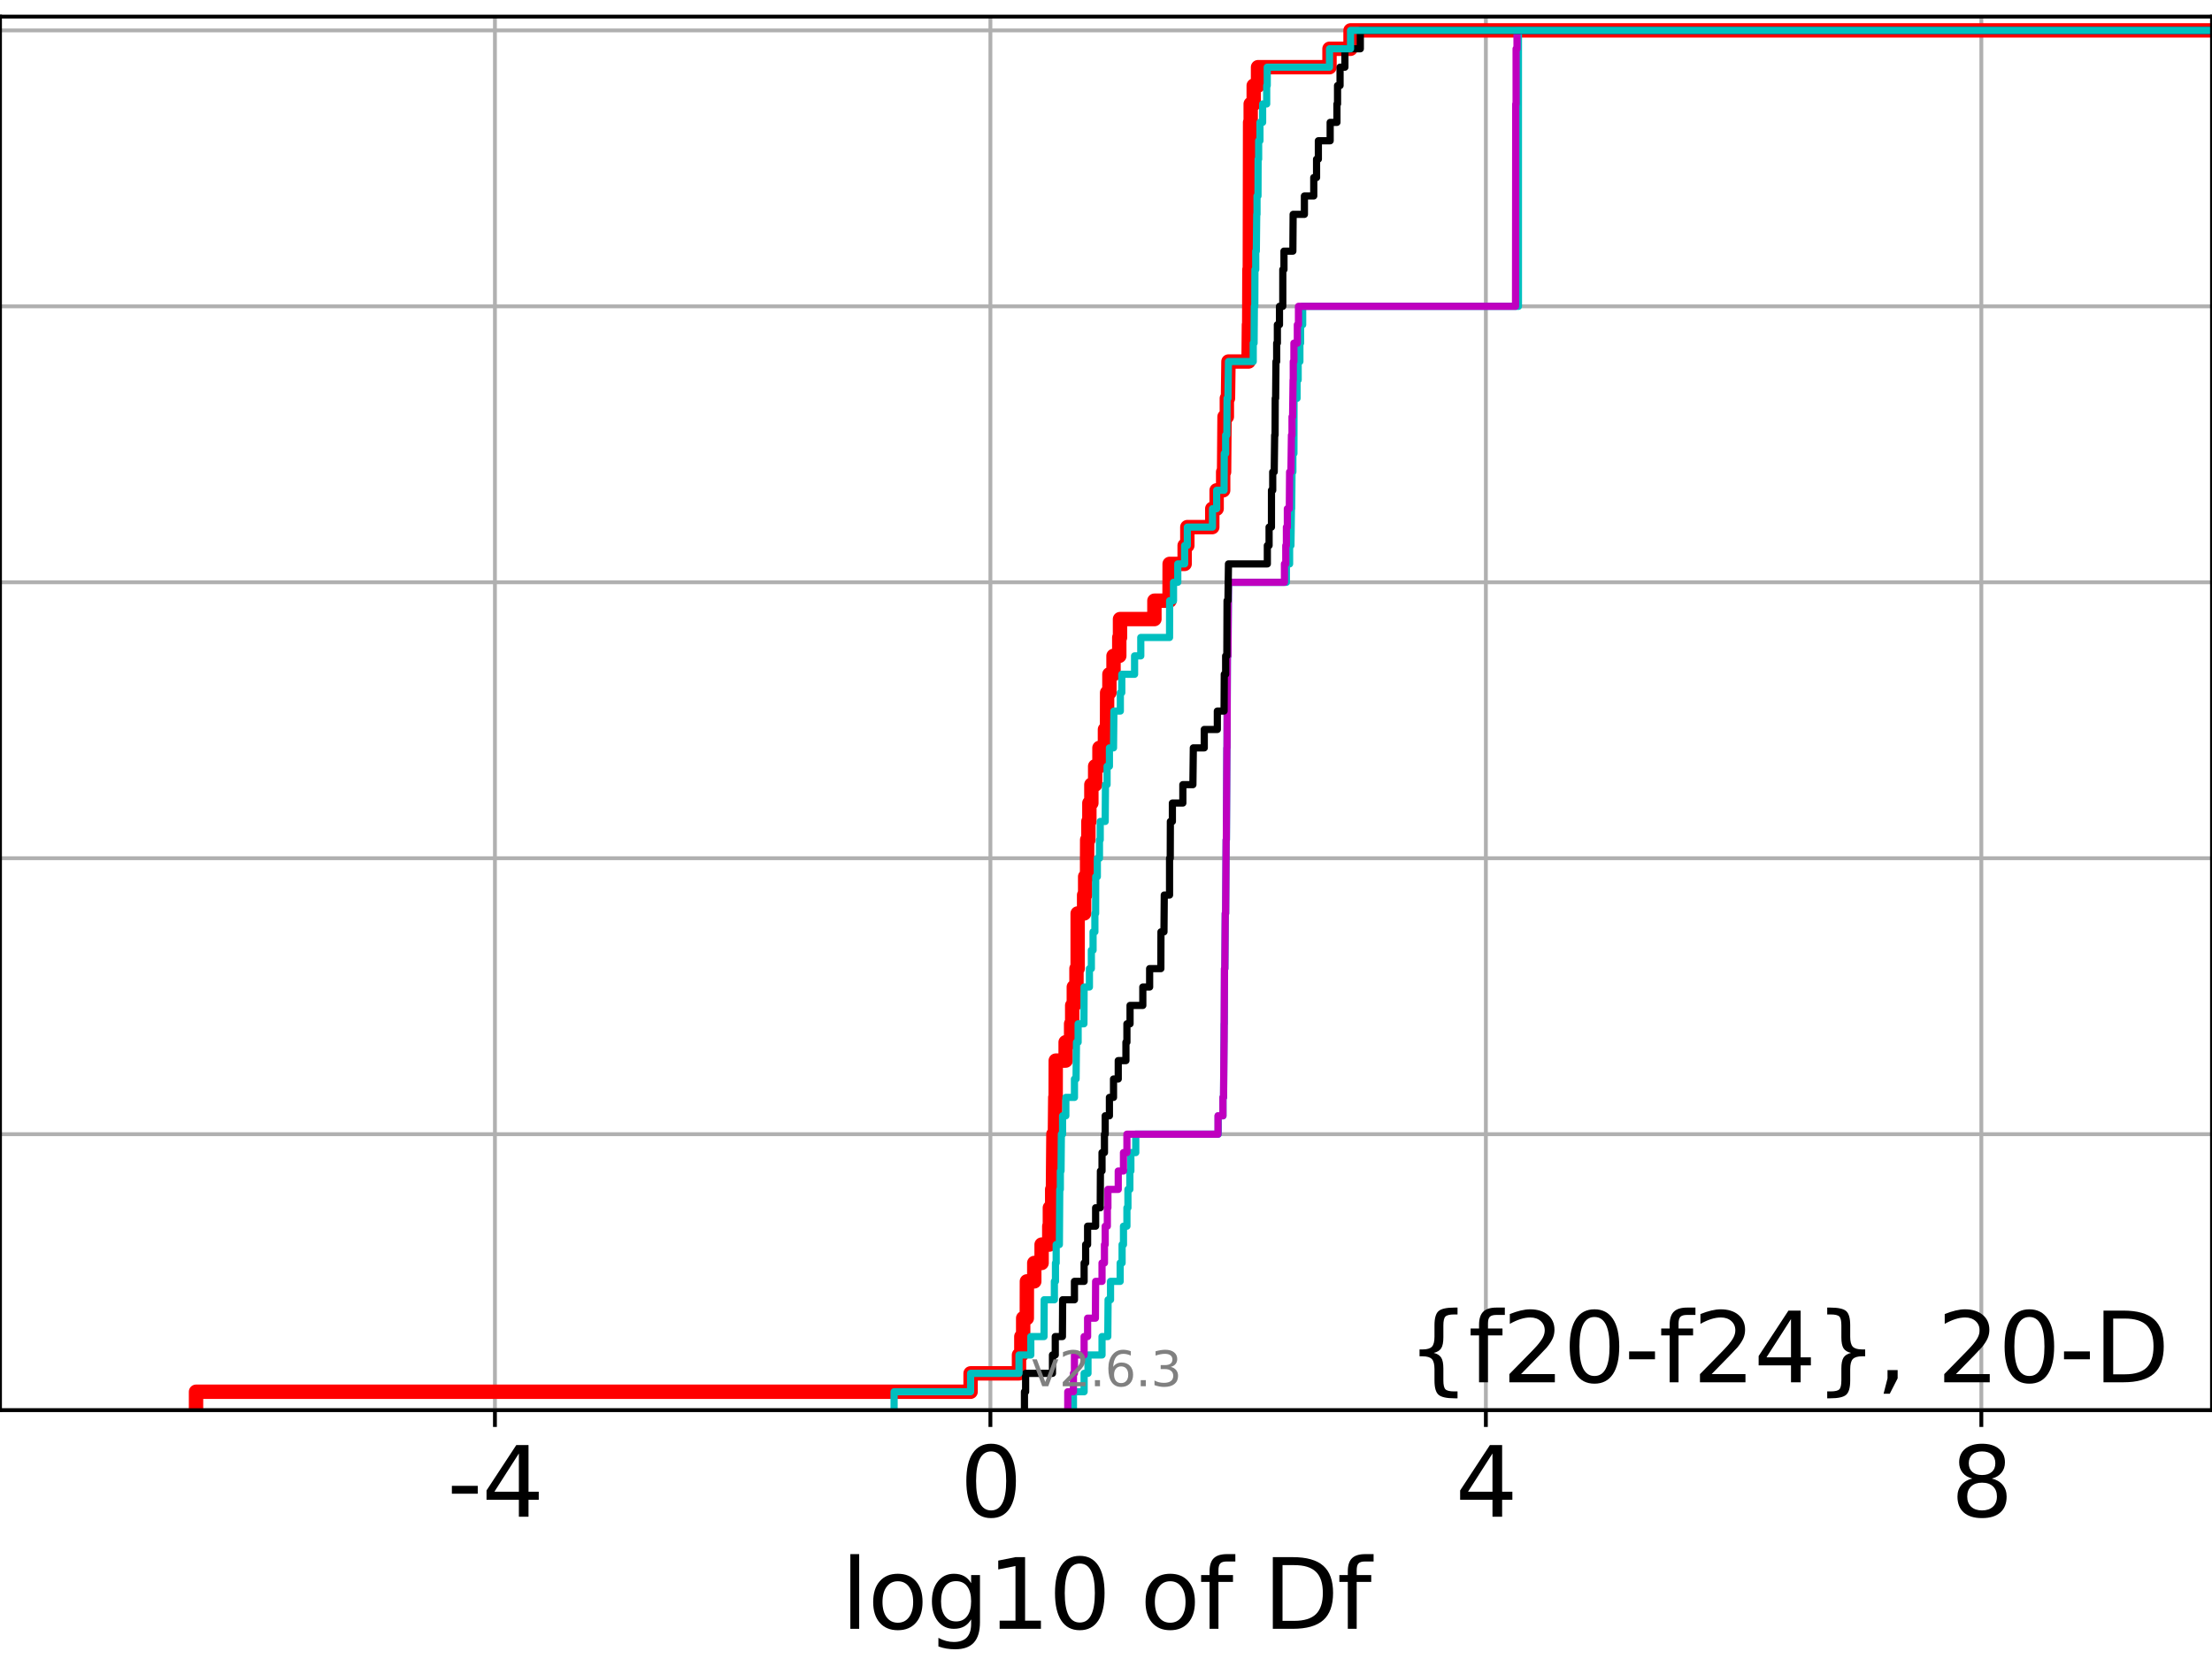 <?xml version="1.0" encoding="utf-8" standalone="no"?>
<!DOCTYPE svg PUBLIC "-//W3C//DTD SVG 1.1//EN"
  "http://www.w3.org/Graphics/SVG/1.1/DTD/svg11.dtd">
<svg xmlns:xlink="http://www.w3.org/1999/xlink" width="460.8pt" height="345.6pt" viewBox="0 0 460.8 345.6" xmlns="http://www.w3.org/2000/svg" version="1.1">
 <defs>
  <style type="text/css">*{stroke-linejoin: round; stroke-linecap: butt}</style>
 </defs>
 <g id="figure_1">
  <g id="patch_1">
   <path d="M 0 345.6 
L 460.8 345.6 
L 460.8 0 
L 0 0 
z
" style="fill: #ffffff"/>
  </g>
  <g id="axes_1">
   <g id="patch_2">
    <path d="M 0 293.76 
L 460.8 293.76 
L 460.8 3.456 
L 0 3.456 
z
" style="fill: #ffffff"/>
   </g>
   <g id="matplotlib.axis_1">
    <g id="xtick_1">
     <g id="line2d_1">
      <path d="M 103.104 293.76 
L 103.104 3.456 
" clip-path="url(#p799bd7c002)" style="fill: none; stroke: #b0b0b0; stroke-width: 0.8; stroke-linecap: square"/>
     </g>
     <g id="line2d_2">
      <defs>
       <path id="ma9c61d9b16" d="M 0 0 
L 0 3.5 
" style="stroke: #000000; stroke-width: 0.8"/>
      </defs>
      <g>
       <use xlink:href="#ma9c61d9b16" x="103.104" y="293.76" style="stroke: #000000; stroke-width: 0.8"/>
      </g>
     </g>
     <g id="text_1">
      <!-- -4 -->
      <g transform="translate(93.133 315.957) scale(0.2 -0.2)">
       <defs>
        <path id="DejaVuSans-2d" d="M 313 2009 
L 1997 2009 
L 1997 1497 
L 313 1497 
L 313 2009 
z
" transform="scale(0.016)"/>
        <path id="DejaVuSans-34" d="M 2419 4116 
L 825 1625 
L 2419 1625 
L 2419 4116 
z
M 2253 4666 
L 3047 4666 
L 3047 1625 
L 3713 1625 
L 3713 1100 
L 3047 1100 
L 3047 0 
L 2419 0 
L 2419 1100 
L 313 1100 
L 313 1709 
L 2253 4666 
z
" transform="scale(0.016)"/>
       </defs>
       <use xlink:href="#DejaVuSans-2d"/>
       <use xlink:href="#DejaVuSans-34" x="36.084"/>
      </g>
     </g>
    </g>
    <g id="xtick_2">
     <g id="line2d_3">
      <path d="M 206.319 293.76 
L 206.319 3.456 
" clip-path="url(#p799bd7c002)" style="fill: none; stroke: #b0b0b0; stroke-width: 0.8; stroke-linecap: square"/>
     </g>
     <g id="line2d_4">
      <g>
       <use xlink:href="#ma9c61d9b16" x="206.319" y="293.76" style="stroke: #000000; stroke-width: 0.8"/>
      </g>
     </g>
     <g id="text_2">
      <!-- 0 -->
      <g transform="translate(199.956 315.957) scale(0.2 -0.2)">
       <defs>
        <path id="DejaVuSans-30" d="M 2034 4250 
Q 1547 4250 1301 3770 
Q 1056 3291 1056 2328 
Q 1056 1369 1301 889 
Q 1547 409 2034 409 
Q 2525 409 2770 889 
Q 3016 1369 3016 2328 
Q 3016 3291 2770 3770 
Q 2525 4250 2034 4250 
z
M 2034 4750 
Q 2819 4750 3233 4129 
Q 3647 3509 3647 2328 
Q 3647 1150 3233 529 
Q 2819 -91 2034 -91 
Q 1250 -91 836 529 
Q 422 1150 422 2328 
Q 422 3509 836 4129 
Q 1250 4750 2034 4750 
z
" transform="scale(0.016)"/>
       </defs>
       <use xlink:href="#DejaVuSans-30"/>
      </g>
     </g>
    </g>
    <g id="xtick_3">
     <g id="line2d_5">
      <path d="M 309.534 293.76 
L 309.534 3.456 
" clip-path="url(#p799bd7c002)" style="fill: none; stroke: #b0b0b0; stroke-width: 0.8; stroke-linecap: square"/>
     </g>
     <g id="line2d_6">
      <g>
       <use xlink:href="#ma9c61d9b16" x="309.534" y="293.76" style="stroke: #000000; stroke-width: 0.8"/>
      </g>
     </g>
     <g id="text_3">
      <!-- 4 -->
      <g transform="translate(303.171 315.957) scale(0.2 -0.2)">
       <use xlink:href="#DejaVuSans-34"/>
      </g>
     </g>
    </g>
    <g id="xtick_4">
     <g id="line2d_7">
      <path d="M 412.749 293.76 
L 412.749 3.456 
" clip-path="url(#p799bd7c002)" style="fill: none; stroke: #b0b0b0; stroke-width: 0.8; stroke-linecap: square"/>
     </g>
     <g id="line2d_8">
      <g>
       <use xlink:href="#ma9c61d9b16" x="412.749" y="293.76" style="stroke: #000000; stroke-width: 0.8"/>
      </g>
     </g>
     <g id="text_4">
      <!-- 8 -->
      <g transform="translate(406.387 315.957) scale(0.2 -0.2)">
       <defs>
        <path id="DejaVuSans-38" d="M 2034 2216 
Q 1584 2216 1326 1975 
Q 1069 1734 1069 1313 
Q 1069 891 1326 650 
Q 1584 409 2034 409 
Q 2484 409 2743 651 
Q 3003 894 3003 1313 
Q 3003 1734 2745 1975 
Q 2488 2216 2034 2216 
z
M 1403 2484 
Q 997 2584 770 2862 
Q 544 3141 544 3541 
Q 544 4100 942 4425 
Q 1341 4750 2034 4750 
Q 2731 4750 3128 4425 
Q 3525 4100 3525 3541 
Q 3525 3141 3298 2862 
Q 3072 2584 2669 2484 
Q 3125 2378 3379 2068 
Q 3634 1759 3634 1313 
Q 3634 634 3220 271 
Q 2806 -91 2034 -91 
Q 1263 -91 848 271 
Q 434 634 434 1313 
Q 434 1759 690 2068 
Q 947 2378 1403 2484 
z
M 1172 3481 
Q 1172 3119 1398 2916 
Q 1625 2713 2034 2713 
Q 2441 2713 2670 2916 
Q 2900 3119 2900 3481 
Q 2900 3844 2670 4047 
Q 2441 4250 2034 4250 
Q 1625 4250 1398 4047 
Q 1172 3844 1172 3481 
z
" transform="scale(0.016)"/>
       </defs>
       <use xlink:href="#DejaVuSans-38"/>
      </g>
     </g>
    </g>
    <g id="text_5">
     <!-- log10 of Df -->
     <g transform="translate(175.214 339.313) scale(0.2 -0.2)">
      <defs>
       <path id="DejaVuSans-6c" d="M 603 4863 
L 1178 4863 
L 1178 0 
L 603 0 
L 603 4863 
z
" transform="scale(0.016)"/>
       <path id="DejaVuSans-6f" d="M 1959 3097 
Q 1497 3097 1228 2736 
Q 959 2375 959 1747 
Q 959 1119 1226 758 
Q 1494 397 1959 397 
Q 2419 397 2687 759 
Q 2956 1122 2956 1747 
Q 2956 2369 2687 2733 
Q 2419 3097 1959 3097 
z
M 1959 3584 
Q 2709 3584 3137 3096 
Q 3566 2609 3566 1747 
Q 3566 888 3137 398 
Q 2709 -91 1959 -91 
Q 1206 -91 779 398 
Q 353 888 353 1747 
Q 353 2609 779 3096 
Q 1206 3584 1959 3584 
z
" transform="scale(0.016)"/>
       <path id="DejaVuSans-67" d="M 2906 1791 
Q 2906 2416 2648 2759 
Q 2391 3103 1925 3103 
Q 1463 3103 1205 2759 
Q 947 2416 947 1791 
Q 947 1169 1205 825 
Q 1463 481 1925 481 
Q 2391 481 2648 825 
Q 2906 1169 2906 1791 
z
M 3481 434 
Q 3481 -459 3084 -895 
Q 2688 -1331 1869 -1331 
Q 1566 -1331 1297 -1286 
Q 1028 -1241 775 -1147 
L 775 -588 
Q 1028 -725 1275 -790 
Q 1522 -856 1778 -856 
Q 2344 -856 2625 -561 
Q 2906 -266 2906 331 
L 2906 616 
Q 2728 306 2450 153 
Q 2172 0 1784 0 
Q 1141 0 747 490 
Q 353 981 353 1791 
Q 353 2603 747 3093 
Q 1141 3584 1784 3584 
Q 2172 3584 2450 3431 
Q 2728 3278 2906 2969 
L 2906 3500 
L 3481 3500 
L 3481 434 
z
" transform="scale(0.016)"/>
       <path id="DejaVuSans-31" d="M 794 531 
L 1825 531 
L 1825 4091 
L 703 3866 
L 703 4441 
L 1819 4666 
L 2450 4666 
L 2450 531 
L 3481 531 
L 3481 0 
L 794 0 
L 794 531 
z
" transform="scale(0.016)"/>
       <path id="DejaVuSans-20" transform="scale(0.016)"/>
       <path id="DejaVuSans-66" d="M 2375 4863 
L 2375 4384 
L 1825 4384 
Q 1516 4384 1395 4259 
Q 1275 4134 1275 3809 
L 1275 3500 
L 2222 3500 
L 2222 3053 
L 1275 3053 
L 1275 0 
L 697 0 
L 697 3053 
L 147 3053 
L 147 3500 
L 697 3500 
L 697 3744 
Q 697 4328 969 4595 
Q 1241 4863 1831 4863 
L 2375 4863 
z
" transform="scale(0.016)"/>
       <path id="DejaVuSans-44" d="M 1259 4147 
L 1259 519 
L 2022 519 
Q 2988 519 3436 956 
Q 3884 1394 3884 2338 
Q 3884 3275 3436 3711 
Q 2988 4147 2022 4147 
L 1259 4147 
z
M 628 4666 
L 1925 4666 
Q 3281 4666 3915 4102 
Q 4550 3538 4550 2338 
Q 4550 1131 3912 565 
Q 3275 0 1925 0 
L 628 0 
L 628 4666 
z
" transform="scale(0.016)"/>
      </defs>
      <use xlink:href="#DejaVuSans-6c"/>
      <use xlink:href="#DejaVuSans-6f" x="27.783"/>
      <use xlink:href="#DejaVuSans-67" x="88.965"/>
      <use xlink:href="#DejaVuSans-31" x="152.441"/>
      <use xlink:href="#DejaVuSans-30" x="216.064"/>
      <use xlink:href="#DejaVuSans-20" x="279.688"/>
      <use xlink:href="#DejaVuSans-6f" x="311.475"/>
      <use xlink:href="#DejaVuSans-66" x="372.656"/>
      <use xlink:href="#DejaVuSans-20" x="407.861"/>
      <use xlink:href="#DejaVuSans-44" x="439.648"/>
      <use xlink:href="#DejaVuSans-66" x="516.65"/>
     </g>
    </g>
   </g>
   <g id="matplotlib.axis_2">
    <g id="ytick_1">
     <g id="line2d_9">
      <path d="M 0 293.76 
L 460.8 293.76 
" clip-path="url(#p799bd7c002)" style="fill: none; stroke: #b0b0b0; stroke-width: 0.8; stroke-linecap: square"/>
     </g>
     <g id="line2d_10">
      <defs>
       <path id="m9c966d2d19" d="M 0 0 
L -3.5 0 
" style="stroke: #000000; stroke-width: 0.8"/>
      </defs>
      <g>
       <use xlink:href="#m9c966d2d19" x="0" y="293.76" style="stroke: #000000; stroke-width: 0.8"/>
      </g>
     </g>
    </g>
    <g id="ytick_2">
     <g id="line2d_11">
      <path d="M 0 236.274 
L 460.8 236.274 
" clip-path="url(#p799bd7c002)" style="fill: none; stroke: #b0b0b0; stroke-width: 0.8; stroke-linecap: square"/>
     </g>
     <g id="line2d_12">
      <g>
       <use xlink:href="#m9c966d2d19" x="0" y="236.274" style="stroke: #000000; stroke-width: 0.8"/>
      </g>
     </g>
    </g>
    <g id="ytick_3">
     <g id="line2d_13">
      <path d="M 0 178.788 
L 460.8 178.788 
" clip-path="url(#p799bd7c002)" style="fill: none; stroke: #b0b0b0; stroke-width: 0.8; stroke-linecap: square"/>
     </g>
     <g id="line2d_14">
      <g>
       <use xlink:href="#m9c966d2d19" x="0" y="178.788" style="stroke: #000000; stroke-width: 0.8"/>
      </g>
     </g>
    </g>
    <g id="ytick_4">
     <g id="line2d_15">
      <path d="M 0 121.302 
L 460.8 121.302 
" clip-path="url(#p799bd7c002)" style="fill: none; stroke: #b0b0b0; stroke-width: 0.8; stroke-linecap: square"/>
     </g>
     <g id="line2d_16">
      <g>
       <use xlink:href="#m9c966d2d19" x="0" y="121.302" style="stroke: #000000; stroke-width: 0.8"/>
      </g>
     </g>
    </g>
    <g id="ytick_5">
     <g id="line2d_17">
      <path d="M 0 63.816 
L 460.8 63.816 
" clip-path="url(#p799bd7c002)" style="fill: none; stroke: #b0b0b0; stroke-width: 0.8; stroke-linecap: square"/>
     </g>
     <g id="line2d_18">
      <g>
       <use xlink:href="#m9c966d2d19" x="0" y="63.816" style="stroke: #000000; stroke-width: 0.8"/>
      </g>
     </g>
    </g>
    <g id="ytick_6">
     <g id="line2d_19">
      <path d="M 0 6.33 
L 460.8 6.33 
" clip-path="url(#p799bd7c002)" style="fill: none; stroke: #b0b0b0; stroke-width: 0.8; stroke-linecap: square"/>
     </g>
     <g id="line2d_20">
      <g>
       <use xlink:href="#m9c966d2d19" x="0" y="6.33" style="stroke: #000000; stroke-width: 0.8"/>
      </g>
     </g>
    </g>
   </g>
   <g id="line2d_21">
    <path d="M 40.838 293.76 
L 40.838 289.928 
L 202.191 289.928 
L 202.191 286.095 
L 212.277 286.095 
L 212.277 282.263 
L 212.764 282.263 
L 212.764 278.43 
L 213.148 278.43 
L 213.148 274.598 
L 213.904 274.598 
L 213.921 266.933 
L 215.458 266.933 
L 215.458 263.101 
L 216.986 263.101 
L 216.986 259.268 
L 218.584 259.268 
L 218.584 255.436 
L 218.707 255.436 
L 218.707 251.604 
L 219.188 251.604 
L 219.188 247.771 
L 219.346 247.771 
L 219.445 236.274 
L 219.754 236.274 
L 219.832 228.609 
L 219.913 228.609 
L 219.931 220.944 
L 221.992 220.944 
L 221.992 217.112 
L 223.134 217.112 
L 223.134 213.28 
L 223.359 213.28 
L 223.359 209.447 
L 223.694 209.447 
L 223.694 205.615 
L 224.248 205.615 
L 224.248 201.782 
L 224.495 201.782 
L 224.495 190.285 
L 225.841 190.285 
L 225.841 186.453 
L 226.06 186.453 
L 226.06 182.621 
L 226.455 182.621 
L 226.476 174.956 
L 226.731 174.956 
L 226.731 171.123 
L 226.935 171.123 
L 226.935 167.291 
L 227.351 167.291 
L 227.351 163.459 
L 228.143 163.459 
L 228.143 159.626 
L 229.038 159.626 
L 229.038 155.794 
L 230.181 155.794 
L 230.181 151.961 
L 230.617 151.961 
L 230.634 144.297 
L 231.111 144.297 
L 231.111 140.464 
L 231.966 140.464 
L 231.966 136.632 
L 233.165 136.632 
L 233.165 132.799 
L 233.318 132.799 
L 233.318 128.967 
L 240.486 128.967 
L 240.486 125.135 
L 243.638 125.135 
L 243.656 117.47 
L 246.783 117.47 
L 246.783 113.637 
L 247.343 113.637 
L 247.343 109.805 
L 252.538 109.805 
L 252.538 105.973 
L 253.446 105.973 
L 253.446 102.14 
L 254.808 102.14 
L 254.808 98.308 
L 254.998 98.308 
L 255.093 86.811 
L 255.575 86.811 
L 255.575 82.978 
L 255.809 82.978 
L 255.914 75.313 
L 260.101 75.313 
L 260.172 67.649 
L 260.232 67.649 
L 260.276 56.151 
L 260.358 56.151 
L 260.417 25.492 
L 260.543 25.492 
L 260.543 21.66 
L 261.172 21.66 
L 261.172 17.827 
L 262.073 17.827 
L 262.073 13.995 
L 276.959 13.995 
L 276.959 10.163 
L 281.343 10.163 
L 281.343 6.33 
L 281.343 6.33 
L 460.8 6.33 
L 460.8 6.33 
" clip-path="url(#p799bd7c002)" style="fill: none; stroke: #ff0000; stroke-width: 3; stroke-linecap: square"/>
   </g>
   <g id="line2d_22">
    <path d="M 223.615 293.76 
L 223.615 289.928 
L 225.841 289.928 
L 225.841 286.095 
L 226.647 286.095 
L 226.647 282.263 
L 229.572 282.263 
L 229.572 278.43 
L 230.772 278.43 
L 230.835 270.766 
L 231.345 270.766 
L 231.345 266.933 
L 233.352 266.933 
L 233.352 263.101 
L 233.752 263.101 
L 233.752 259.268 
L 234.041 259.268 
L 234.041 255.436 
L 234.758 255.436 
L 234.758 251.604 
L 234.969 251.604 
L 234.969 247.771 
L 235.37 247.771 
L 235.37 243.939 
L 235.581 243.939 
L 235.581 240.106 
L 236.603 240.106 
L 236.603 236.274 
L 253.788 236.274 
L 253.788 232.442 
L 254.764 232.442 
L 254.764 228.609 
L 254.894 228.609 
L 255.004 213.28 
L 255.046 213.28 
L 255.083 201.782 
L 255.164 201.782 
L 255.243 190.285 
L 255.326 190.285 
L 255.428 174.956 
L 255.482 174.956 
L 255.583 155.794 
L 255.614 155.794 
L 255.685 136.632 
L 255.804 136.632 
L 255.914 121.302 
L 267.981 121.302 
L 267.981 117.47 
L 268.648 117.47 
L 268.648 113.637 
L 268.923 113.637 
L 269.029 105.973 
L 269.079 105.973 
L 269.152 98.308 
L 269.328 98.308 
L 269.328 94.475 
L 269.545 94.475 
L 269.57 82.978 
L 270.198 82.978 
L 270.198 79.146 
L 270.431 79.146 
L 270.431 75.313 
L 270.789 75.313 
L 270.789 71.481 
L 270.937 71.481 
L 270.937 67.649 
L 271.368 67.649 
L 271.368 63.816 
L 316.318 63.816 
L 316.318 6.33 
L 316.318 6.33 
L 460.8 6.33 
L 460.8 6.33 
" clip-path="url(#p799bd7c002)" style="fill: none; stroke: #00bfbf; stroke-width: 1.5; stroke-linecap: square"/>
   </g>
   <g id="line2d_23">
    <path d="M 222.436 293.76 
L 222.436 289.928 
L 223.615 289.928 
L 223.615 286.095 
L 223.828 286.095 
L 223.828 282.263 
L 225.841 282.263 
L 225.841 278.43 
L 226.567 278.43 
L 226.567 274.598 
L 228.192 274.598 
L 228.239 266.933 
L 229.572 266.933 
L 229.572 263.101 
L 230.079 263.101 
L 230.079 259.268 
L 230.232 259.268 
L 230.232 255.436 
L 230.679 255.436 
L 230.679 251.604 
L 230.796 251.604 
L 230.796 247.771 
L 232.952 247.771 
L 232.952 243.939 
L 234.041 243.939 
L 234.041 240.106 
L 234.758 240.106 
L 234.758 236.274 
L 253.732 236.274 
L 253.732 232.442 
L 254.761 232.442 
L 254.761 228.609 
L 254.885 228.609 
L 254.992 217.112 
L 254.998 217.112 
L 255.083 201.782 
L 255.15 201.782 
L 255.243 190.285 
L 255.319 190.285 
L 255.428 174.956 
L 255.471 174.956 
L 255.581 155.794 
L 255.611 155.794 
L 255.685 136.632 
L 255.804 136.632 
L 255.914 121.302 
L 267.573 121.302 
L 267.573 117.47 
L 267.851 117.47 
L 267.851 113.637 
L 267.981 113.637 
L 267.981 109.805 
L 268.179 109.805 
L 268.179 105.973 
L 268.588 105.973 
L 268.648 98.308 
L 268.923 98.308 
L 269.029 90.643 
L 269.152 90.643 
L 269.152 86.811 
L 269.272 86.811 
L 269.37 79.146 
L 269.412 79.146 
L 269.412 75.313 
L 269.545 75.313 
L 269.545 71.481 
L 270.258 71.481 
L 270.258 67.649 
L 270.495 67.649 
L 270.495 63.816 
L 315.712 63.816 
L 315.754 21.66 
L 315.831 21.66 
L 315.831 10.163 
L 316.022 10.163 
L 316.022 6.33 
L 316.022 6.33 
L 460.8 6.33 
L 460.8 6.33 
" clip-path="url(#p799bd7c002)" style="fill: none; stroke: #bf00bf; stroke-width: 1.5; stroke-linecap: square"/>
   </g>
   <g id="line2d_24">
    <path d="M 213.412 293.76 
L 213.412 289.928 
L 213.657 289.928 
L 213.657 286.095 
L 219.248 286.095 
L 219.248 282.263 
L 219.832 282.263 
L 219.832 278.43 
L 221.321 278.43 
L 221.37 270.766 
L 223.828 270.766 
L 223.828 266.933 
L 225.841 266.933 
L 225.841 263.101 
L 226.163 263.101 
L 226.163 259.268 
L 226.567 259.268 
L 226.567 255.436 
L 228.239 255.436 
L 228.239 251.604 
L 229.197 251.604 
L 229.238 243.939 
L 229.572 243.939 
L 229.572 240.106 
L 230.079 240.106 
L 230.079 236.274 
L 230.232 236.274 
L 230.232 232.442 
L 231.111 232.442 
L 231.111 228.609 
L 231.966 228.609 
L 231.966 224.777 
L 232.952 224.777 
L 232.952 220.944 
L 234.552 220.944 
L 234.552 217.112 
L 234.758 217.112 
L 234.758 213.28 
L 235.41 213.28 
L 235.41 209.447 
L 238.069 209.447 
L 238.069 205.615 
L 239.489 205.615 
L 239.489 201.782 
L 241.827 201.782 
L 241.85 194.118 
L 242.476 194.118 
L 242.539 186.453 
L 243.638 186.453 
L 243.639 178.788 
L 243.783 178.788 
L 243.809 171.123 
L 244.228 171.123 
L 244.228 167.291 
L 246.408 167.291 
L 246.408 163.459 
L 248.502 163.459 
L 248.593 155.794 
L 250.87 155.794 
L 250.87 151.961 
L 253.594 151.961 
L 253.594 148.129 
L 254.998 148.129 
L 255.039 140.464 
L 255.325 140.464 
L 255.325 136.632 
L 255.575 136.632 
L 255.618 125.135 
L 255.809 125.135 
L 255.914 117.47 
L 264.011 117.47 
L 264.011 113.637 
L 264.373 113.637 
L 264.373 109.805 
L 264.866 109.805 
L 264.872 102.14 
L 265.131 102.14 
L 265.131 98.308 
L 265.442 98.308 
L 265.536 90.643 
L 265.622 90.643 
L 265.652 82.978 
L 265.737 82.978 
L 265.808 75.313 
L 265.955 75.313 
L 265.955 71.481 
L 266.1 71.481 
L 266.1 67.649 
L 266.539 67.649 
L 266.539 63.816 
L 267.226 63.816 
L 267.23 56.151 
L 267.476 56.151 
L 267.476 52.319 
L 269.326 52.319 
L 269.384 44.654 
L 271.732 44.654 
L 271.732 40.822 
L 273.679 40.822 
L 273.679 36.989 
L 274.264 36.989 
L 274.264 33.157 
L 274.639 33.157 
L 274.639 29.325 
L 277.097 29.325 
L 277.097 25.492 
L 278.509 25.492 
L 278.509 21.66 
L 278.635 21.66 
L 278.635 17.827 
L 279.158 17.827 
L 279.158 13.995 
L 280.168 13.995 
L 280.168 10.163 
L 283.379 10.163 
L 283.379 6.33 
L 283.379 6.33 
L 460.8 6.33 
L 460.8 6.33 
" clip-path="url(#p799bd7c002)" style="fill: none; stroke: #000000; stroke-width: 1.5; stroke-linecap: square"/>
   </g>
   <g id="line2d_25">
    <path d="M 186.256 293.76 
L 186.256 289.928 
L 202.194 289.928 
L 202.194 286.095 
L 212.277 286.095 
L 212.277 282.263 
L 214.733 282.263 
L 214.733 278.43 
L 217.487 278.43 
L 217.526 270.766 
L 219.645 270.766 
L 219.645 266.933 
L 219.873 266.933 
L 219.873 263.101 
L 220.021 263.101 
L 220.021 259.268 
L 220.688 259.268 
L 220.764 247.771 
L 220.887 247.771 
L 220.887 243.939 
L 221.032 243.939 
L 221.101 236.274 
L 221.353 236.274 
L 221.353 232.442 
L 222.034 232.442 
L 222.034 228.609 
L 223.828 228.609 
L 223.828 224.777 
L 224.165 224.777 
L 224.248 217.112 
L 224.594 217.112 
L 224.594 213.28 
L 225.801 213.28 
L 225.841 205.615 
L 226.945 205.615 
L 226.945 201.782 
L 227.351 201.782 
L 227.351 197.95 
L 227.705 197.95 
L 227.705 194.118 
L 228.084 194.118 
L 228.084 190.285 
L 228.239 190.285 
L 228.255 182.621 
L 228.597 182.621 
L 228.597 178.788 
L 229.038 178.788 
L 229.038 174.956 
L 229.197 174.956 
L 229.197 171.123 
L 230.232 171.123 
L 230.29 163.459 
L 230.62 163.459 
L 230.62 159.626 
L 231.111 159.626 
L 231.111 155.794 
L 231.966 155.794 
L 232.045 148.129 
L 233.387 148.129 
L 233.387 144.297 
L 233.686 144.297 
L 233.686 140.464 
L 236.353 140.464 
L 236.353 136.632 
L 237.646 136.632 
L 237.646 132.799 
L 243.638 132.799 
L 243.656 125.135 
L 244.465 125.135 
L 244.465 121.302 
L 245.352 121.302 
L 245.352 117.47 
L 246.783 117.47 
L 246.783 113.637 
L 247.343 113.637 
L 247.343 109.805 
L 252.584 109.805 
L 252.584 105.973 
L 253.452 105.973 
L 253.452 102.14 
L 254.998 102.14 
L 255.039 94.475 
L 255.325 94.475 
L 255.325 90.643 
L 255.575 90.643 
L 255.618 82.978 
L 255.809 82.978 
L 255.914 75.313 
L 261.071 75.313 
L 261.071 71.481 
L 261.247 71.481 
L 261.309 63.816 
L 261.396 63.816 
L 261.426 56.151 
L 261.594 56.151 
L 261.594 52.319 
L 261.715 52.319 
L 261.796 44.654 
L 261.858 44.654 
L 261.858 40.822 
L 262.062 40.822 
L 262.087 33.157 
L 262.197 33.157 
L 262.197 29.325 
L 262.469 29.325 
L 262.469 25.492 
L 263.028 25.492 
L 263.028 21.66 
L 263.874 21.66 
L 263.874 17.827 
L 263.988 17.827 
L 263.988 13.995 
L 276.959 13.995 
L 276.959 10.163 
L 281.343 10.163 
L 281.343 6.33 
L 281.343 6.33 
L 460.8 6.33 
L 460.8 6.33 
" clip-path="url(#p799bd7c002)" style="fill: none; stroke: #00bfbf; stroke-width: 1.5; stroke-linecap: square"/>
   </g>
   <g id="patch_3">
    <path d="M 0 293.76 
L 0 3.456 
" style="fill: none; stroke: #000000; stroke-width: 0.8; stroke-linejoin: miter; stroke-linecap: square"/>
   </g>
   <g id="patch_4">
    <path d="M 460.8 293.76 
L 460.8 3.456 
" style="fill: none; stroke: #000000; stroke-width: 0.8; stroke-linejoin: miter; stroke-linecap: square"/>
   </g>
   <g id="patch_5">
    <path d="M 0 293.76 
L 460.8 293.76 
" style="fill: none; stroke: #000000; stroke-width: 0.8; stroke-linejoin: miter; stroke-linecap: square"/>
   </g>
   <g id="patch_6">
    <path d="M 0 3.456 
L 460.8 3.456 
" style="fill: none; stroke: #000000; stroke-width: 0.8; stroke-linejoin: miter; stroke-linecap: square"/>
   </g>
   <g id="text_6">
    <!-- {f20-f24}, 20-D -->
    <g transform="translate(293.159 287.954) scale(0.2 -0.2)">
     <defs>
      <path id="DejaVuSans-7b" d="M 3272 -594 
L 3272 -1044 
L 3078 -1044 
Q 2300 -1044 2036 -812 
Q 1772 -581 1772 109 
L 1772 856 
Q 1772 1328 1603 1509 
Q 1434 1691 991 1691 
L 800 1691 
L 800 2138 
L 991 2138 
Q 1438 2138 1605 2317 
Q 1772 2497 1772 2963 
L 1772 3713 
Q 1772 4403 2036 4633 
Q 2300 4863 3078 4863 
L 3272 4863 
L 3272 4416 
L 3059 4416 
Q 2619 4416 2484 4278 
Q 2350 4141 2350 3700 
L 2350 2925 
Q 2350 2434 2208 2212 
Q 2066 1991 1722 1913 
Q 2069 1828 2209 1606 
Q 2350 1384 2350 897 
L 2350 122 
Q 2350 -319 2484 -456 
Q 2619 -594 3059 -594 
L 3272 -594 
z
" transform="scale(0.016)"/>
      <path id="DejaVuSans-32" d="M 1228 531 
L 3431 531 
L 3431 0 
L 469 0 
L 469 531 
Q 828 903 1448 1529 
Q 2069 2156 2228 2338 
Q 2531 2678 2651 2914 
Q 2772 3150 2772 3378 
Q 2772 3750 2511 3984 
Q 2250 4219 1831 4219 
Q 1534 4219 1204 4116 
Q 875 4013 500 3803 
L 500 4441 
Q 881 4594 1212 4672 
Q 1544 4750 1819 4750 
Q 2544 4750 2975 4387 
Q 3406 4025 3406 3419 
Q 3406 3131 3298 2873 
Q 3191 2616 2906 2266 
Q 2828 2175 2409 1742 
Q 1991 1309 1228 531 
z
" transform="scale(0.016)"/>
      <path id="DejaVuSans-7d" d="M 800 -594 
L 1019 -594 
Q 1456 -594 1589 -459 
Q 1722 -325 1722 122 
L 1722 897 
Q 1722 1384 1862 1606 
Q 2003 1828 2350 1913 
Q 2003 1991 1862 2212 
Q 1722 2434 1722 2925 
L 1722 3700 
Q 1722 4144 1589 4280 
Q 1456 4416 1019 4416 
L 800 4416 
L 800 4863 
L 997 4863 
Q 1775 4863 2036 4633 
Q 2297 4403 2297 3713 
L 2297 2963 
Q 2297 2497 2465 2317 
Q 2634 2138 3078 2138 
L 3272 2138 
L 3272 1691 
L 3078 1691 
Q 2634 1691 2465 1509 
Q 2297 1328 2297 856 
L 2297 109 
Q 2297 -581 2036 -812 
Q 1775 -1044 997 -1044 
L 800 -1044 
L 800 -594 
z
" transform="scale(0.016)"/>
      <path id="DejaVuSans-2c" d="M 750 794 
L 1409 794 
L 1409 256 
L 897 -744 
L 494 -744 
L 750 256 
L 750 794 
z
" transform="scale(0.016)"/>
     </defs>
     <use xlink:href="#DejaVuSans-7b"/>
     <use xlink:href="#DejaVuSans-66" x="63.623"/>
     <use xlink:href="#DejaVuSans-32" x="98.828"/>
     <use xlink:href="#DejaVuSans-30" x="162.451"/>
     <use xlink:href="#DejaVuSans-2d" x="226.074"/>
     <use xlink:href="#DejaVuSans-66" x="262.158"/>
     <use xlink:href="#DejaVuSans-32" x="297.363"/>
     <use xlink:href="#DejaVuSans-34" x="360.986"/>
     <use xlink:href="#DejaVuSans-7d" x="424.609"/>
     <use xlink:href="#DejaVuSans-2c" x="488.232"/>
     <use xlink:href="#DejaVuSans-20" x="520.02"/>
     <use xlink:href="#DejaVuSans-32" x="551.807"/>
     <use xlink:href="#DejaVuSans-30" x="615.43"/>
     <use xlink:href="#DejaVuSans-2d" x="679.053"/>
     <use xlink:href="#DejaVuSans-44" x="715.137"/>
    </g>
   </g>
   <g id="text_7">
    <!-- v2.6.3 -->
    <g style="fill: #808080" transform="translate(214.719 288.777) scale(0.1 -0.1)">
     <defs>
      <path id="DejaVuSans-76" d="M 191 3500 
L 800 3500 
L 1894 563 
L 2988 3500 
L 3597 3500 
L 2284 0 
L 1503 0 
L 191 3500 
z
" transform="scale(0.016)"/>
      <path id="DejaVuSans-2e" d="M 684 794 
L 1344 794 
L 1344 0 
L 684 0 
L 684 794 
z
" transform="scale(0.016)"/>
      <path id="DejaVuSans-36" d="M 2113 2584 
Q 1688 2584 1439 2293 
Q 1191 2003 1191 1497 
Q 1191 994 1439 701 
Q 1688 409 2113 409 
Q 2538 409 2786 701 
Q 3034 994 3034 1497 
Q 3034 2003 2786 2293 
Q 2538 2584 2113 2584 
z
M 3366 4563 
L 3366 3988 
Q 3128 4100 2886 4159 
Q 2644 4219 2406 4219 
Q 1781 4219 1451 3797 
Q 1122 3375 1075 2522 
Q 1259 2794 1537 2939 
Q 1816 3084 2150 3084 
Q 2853 3084 3261 2657 
Q 3669 2231 3669 1497 
Q 3669 778 3244 343 
Q 2819 -91 2113 -91 
Q 1303 -91 875 529 
Q 447 1150 447 2328 
Q 447 3434 972 4092 
Q 1497 4750 2381 4750 
Q 2619 4750 2861 4703 
Q 3103 4656 3366 4563 
z
" transform="scale(0.016)"/>
      <path id="DejaVuSans-33" d="M 2597 2516 
Q 3050 2419 3304 2112 
Q 3559 1806 3559 1356 
Q 3559 666 3084 287 
Q 2609 -91 1734 -91 
Q 1441 -91 1130 -33 
Q 819 25 488 141 
L 488 750 
Q 750 597 1062 519 
Q 1375 441 1716 441 
Q 2309 441 2620 675 
Q 2931 909 2931 1356 
Q 2931 1769 2642 2001 
Q 2353 2234 1838 2234 
L 1294 2234 
L 1294 2753 
L 1863 2753 
Q 2328 2753 2575 2939 
Q 2822 3125 2822 3475 
Q 2822 3834 2567 4026 
Q 2313 4219 1838 4219 
Q 1578 4219 1281 4162 
Q 984 4106 628 3988 
L 628 4550 
Q 988 4650 1302 4700 
Q 1616 4750 1894 4750 
Q 2613 4750 3031 4423 
Q 3450 4097 3450 3541 
Q 3450 3153 3228 2886 
Q 3006 2619 2597 2516 
z
" transform="scale(0.016)"/>
     </defs>
     <use xlink:href="#DejaVuSans-76"/>
     <use xlink:href="#DejaVuSans-32" x="59.18"/>
     <use xlink:href="#DejaVuSans-2e" x="122.803"/>
     <use xlink:href="#DejaVuSans-36" x="154.59"/>
     <use xlink:href="#DejaVuSans-2e" x="218.213"/>
     <use xlink:href="#DejaVuSans-33" x="250"/>
    </g>
   </g>
  </g>
 </g>
 <defs>
  <clipPath id="p799bd7c002">
   <rect x="0" y="3.456" width="460.8" height="290.304"/>
  </clipPath>
 </defs>
</svg>
